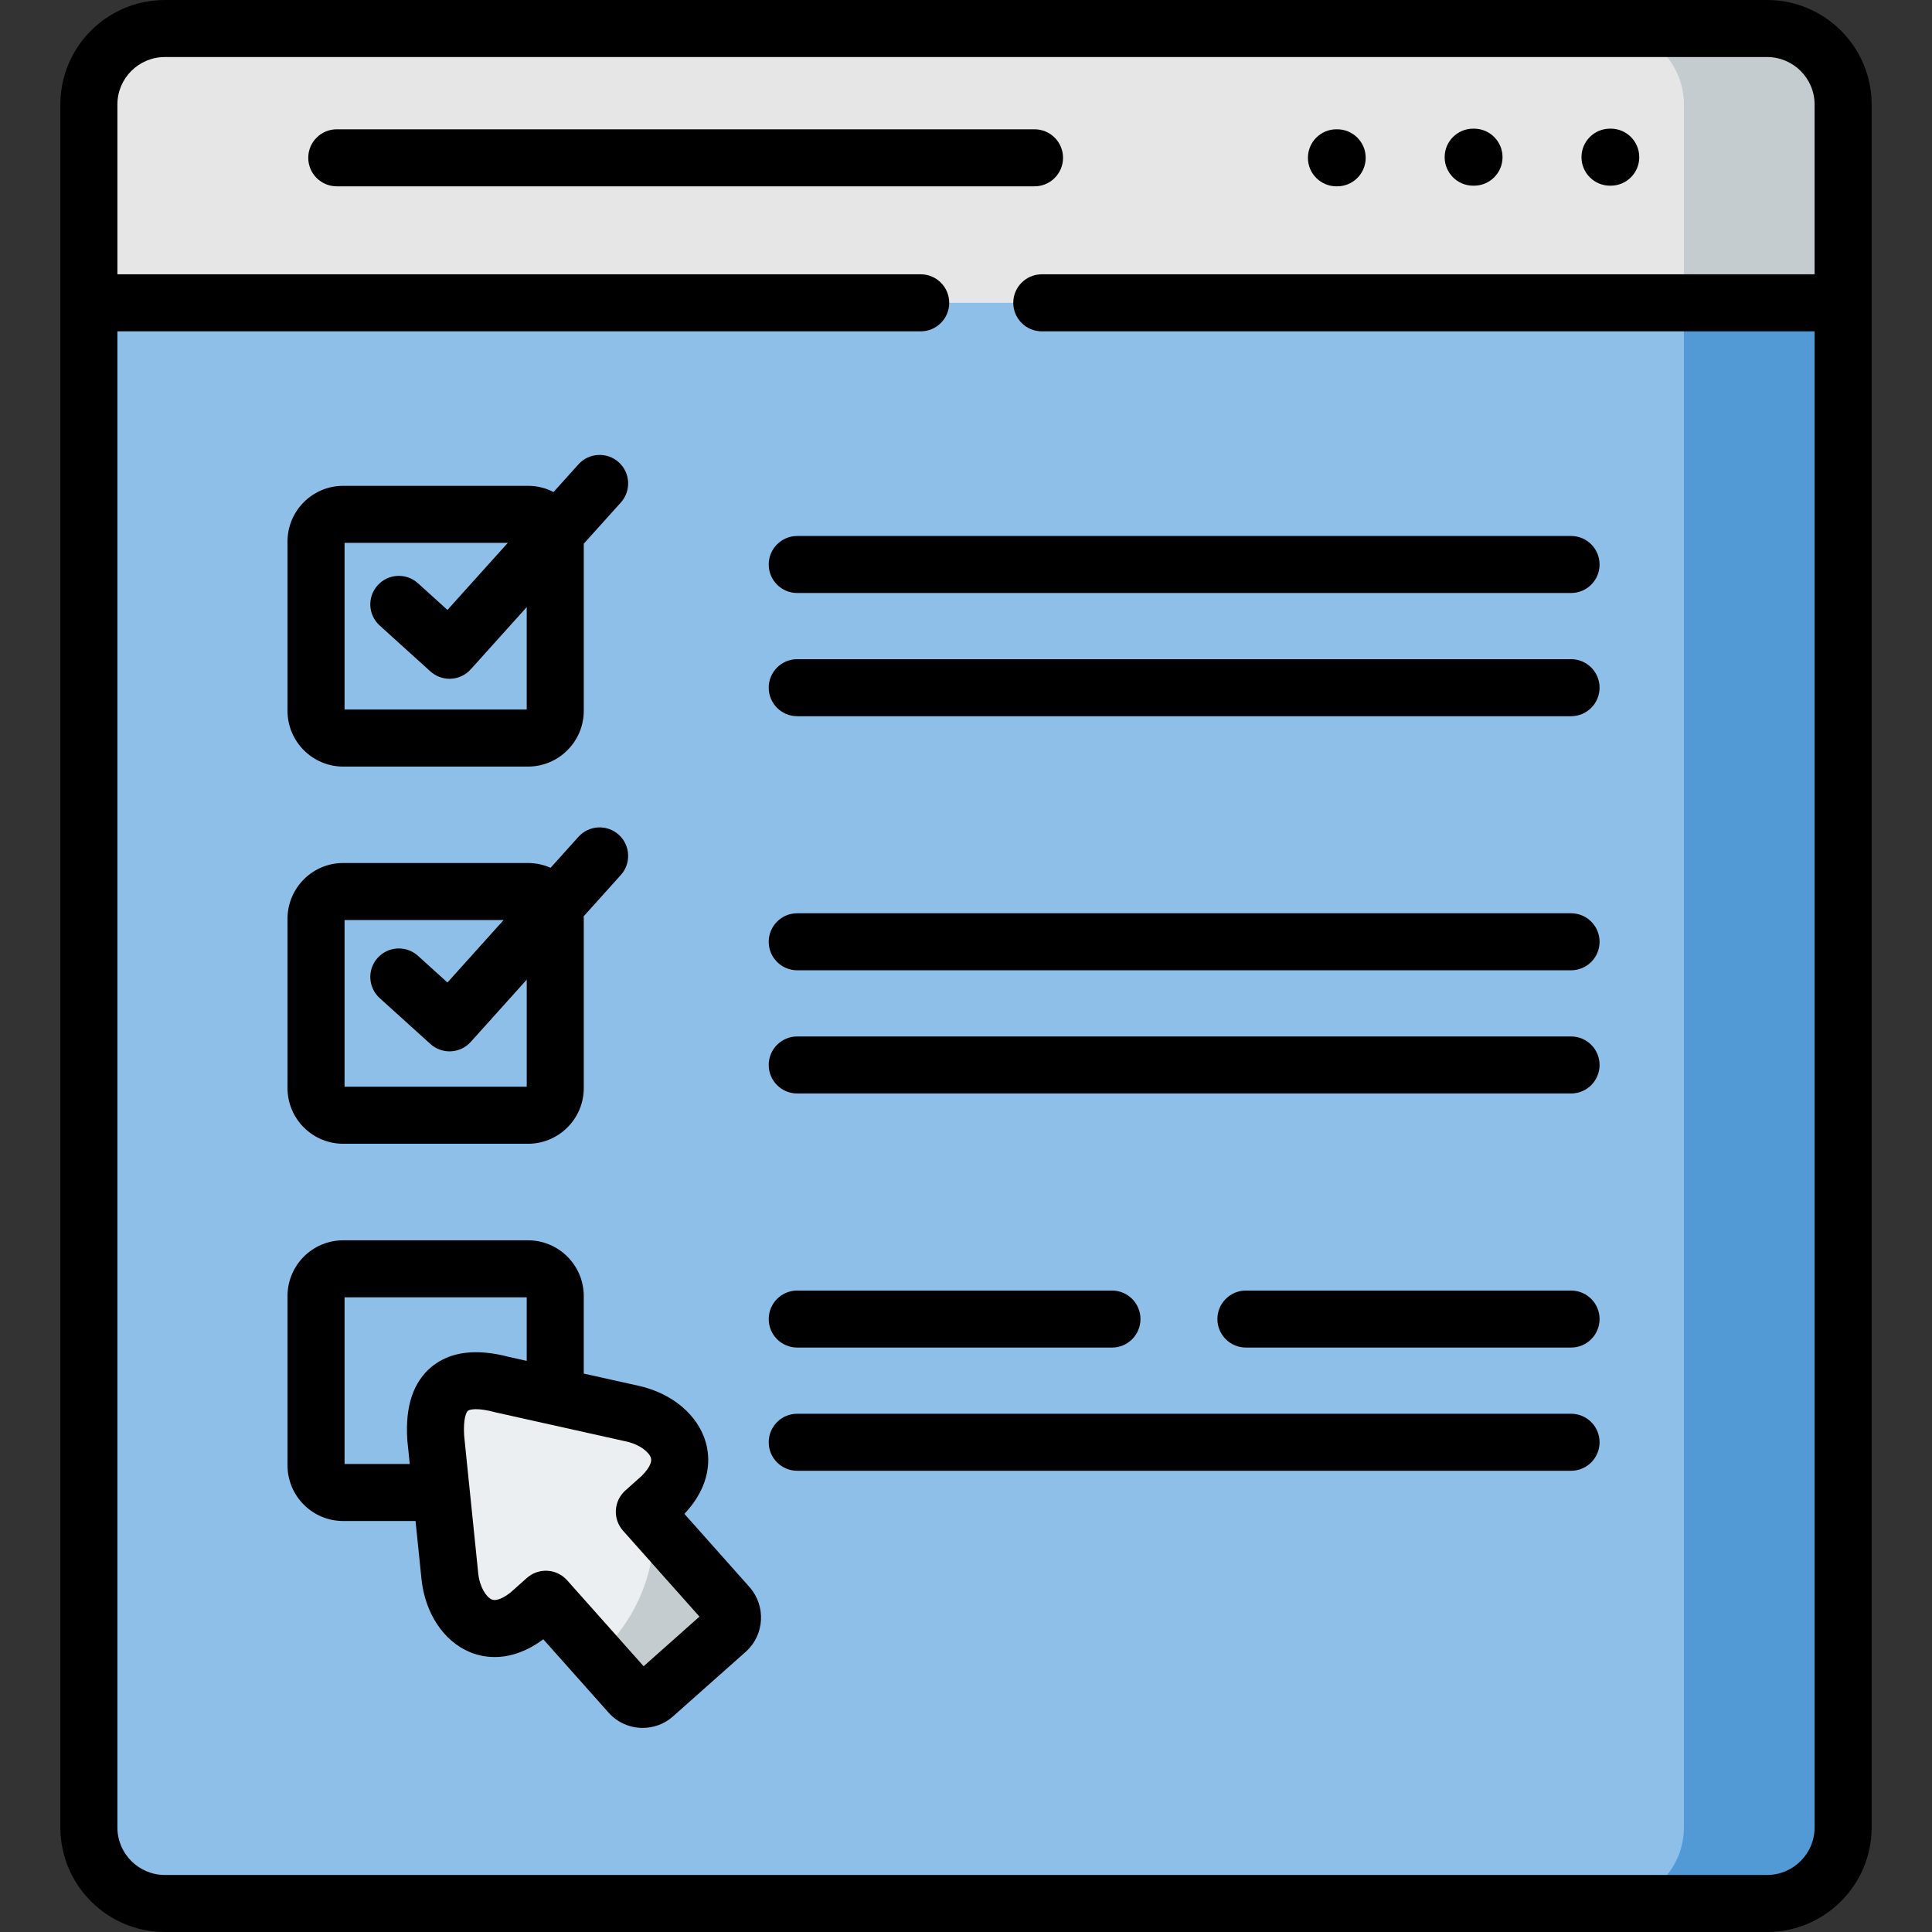 <?xml version="1.0" encoding="iso-8859-1"?>
<!-- Generator: Adobe Illustrator 23.0.3, SVG Export Plug-In . SVG Version: 6.00 Build 0)  -->
<svg version="1.1" id="Capa_1" xmlns="http://www.w3.org/2000/svg" xmlns:xlink="http://www.w3.org/1999/xlink" x="0px" y="0px"
	 viewBox="0 0 512 512" style="enable-background:new 0 0 512 512;" xml:space="preserve">
<rect x="0" y="0" width="512" height="512" fill="#333333" stroke="none"/>
<g>
	<g>
		<path style="fill-rule:evenodd;clip-rule:evenodd;fill:#E6E6E6;" d="M23.555,80.25l244.532,25.843L488.445,80.25V27.68
			c0-11.081-9.073-20.121-20.158-20.121H43.685c-11.057,0-20.13,9.069-20.13,20.121V80.25z"/>
	</g>
	<g>
		<path style="fill-rule:evenodd;clip-rule:evenodd;fill:#8EBFE8;" d="M342.63,80.25H23.555v404.042
			c0,11.081,9.073,20.15,20.13,20.15h65.494h202.605h156.504c11.086,0,20.158-9.069,20.158-20.15V80.25H342.63z"/>
	</g>
	<g>
		<path style="fill-rule:evenodd;clip-rule:evenodd;fill:#C4CCCF;" d="M446.257,80.25h33.767h8.421V27.68
			c0-6.717-3.346-12.696-8.421-16.352c-3.317-2.381-7.372-3.769-11.738-3.769h-42.188c11.086,0,20.158,9.04,20.158,20.121V80.25z"/>
	</g>
	<g>
		<path style="fill-rule:evenodd;clip-rule:evenodd;fill:#519AD6;" d="M480.025,80.25h-33.767v404.042
			c0,11.081-9.073,20.15-20.158,20.15h42.188c4.366,0,8.421-1.417,11.738-3.798c5.075-3.656,8.421-9.636,8.421-16.352V80.25H480.025
			z"/>
	</g>
	<g>
		<path style="fill-rule:evenodd;clip-rule:evenodd;fill:#ECEFF1;" d="M193.016,425.657l-22.256-25.024l4.536-4.053
			c10.349-10.231,2.353-19.696-7.627-21.935l-34.59-7.708c-13.751-3.684-18.344,2.749-17.607,14.085l3.742,36.644
			c1.049,10.202,9.526,19.243,20.896,10.202l4.536-4.053l22.285,25.024c1.644,1.87,4.508,2.04,6.379,0.397l19.336-17.174
			C194.49,430.39,194.66,427.527,193.016,425.657L193.016,425.657z"/>
	</g>
	<g>
		<path style="fill-rule:evenodd;clip-rule:evenodd;fill:#C4CCCF;" d="M173.396,404.94c0,13.546-5.897,25.676-15.282,34.008
			l8.818,9.891c1.644,1.87,4.508,2.04,6.379,0.397l19.336-17.174c1.843-1.672,2.013-4.534,0.369-6.405l-19.62-22.077
			C173.396,404.033,173.396,404.487,173.396,404.94L173.396,404.94z"/>
	</g>
	<g>
		<path d="M426.666,49.208h0.198c4.174,0,7.557-3.383,7.557-7.557s-3.383-7.557-7.557-7.557h-0.198
			c-4.174,0-7.557,3.383-7.557,7.557S422.492,49.208,426.666,49.208z"/>
		<path d="M390.404,49.208h0.227c4.174,0,7.557-3.383,7.557-7.557s-3.383-7.557-7.557-7.557h-0.227
			c-4.174,0-7.557,3.383-7.557,7.557S386.23,49.208,390.404,49.208z"/>
		<path d="M354.169,49.378h0.198c4.174,0,7.557-3.383,7.557-7.557s-3.383-7.557-7.557-7.557h-0.198
			c-4.174,0-7.557,3.383-7.557,7.557S349.995,49.378,354.169,49.378z"/>
		<path d="M468.29,0H43.68C28.413,0,15.996,12.417,15.996,27.684v456.613C15.996,499.573,28.413,512,43.68,512h424.61
			c15.276,0,27.713-12.427,27.713-27.704V27.684C496.004,12.417,483.567,0,468.29,0z M468.29,496.883H43.68
			c-6.928,0-12.567-5.649-12.567-12.587V87.809h212.88c4.179,0,7.558-3.389,7.558-7.558c0-4.179-3.379-7.558-7.558-7.558H31.113
			V27.684c0-6.928,5.639-12.567,12.567-12.567h424.61c6.948,0,12.597,5.639,12.597,12.567v45.009H276.085
			c-4.169,0-7.558,3.379-7.558,7.558c0,4.169,3.389,7.558,7.558,7.558h204.802v396.487
			C480.887,491.235,475.239,496.883,468.29,496.883z"/>
		<path d="M281.717,41.821c0-4.174-3.383-7.557-7.557-7.557H89.247c-4.174,0-7.557,3.383-7.557,7.557s3.383,7.557,7.557,7.557
			H274.16C278.334,49.378,281.717,45.995,281.717,41.821z"/>
		<path d="M416.346,174.689H211.275c-4.174,0-7.557,3.383-7.557,7.557s3.383,7.557,7.557,7.557h205.072
			c4.174,0,7.557-3.383,7.557-7.557S420.52,174.689,416.346,174.689z"/>
		<path d="M416.346,142.041H211.275c-4.174,0-7.557,3.383-7.557,7.557s3.383,7.557,7.557,7.557h205.072
			c4.174,0,7.557-3.383,7.557-7.557S420.52,142.041,416.346,142.041z"/>
		<path d="M90.949,203.152h48.989c8.138,0,14.767-6.638,14.767-14.787v-44.279l9.822-10.916c2.792-3.103,2.539-7.881-0.563-10.672
			c-3.104-2.791-7.882-2.54-10.673,0.563l-6.6,7.335c-2.028-1.058-4.326-1.647-6.753-1.647H90.949
			c-8.138,0-14.756,6.618-14.756,14.757v44.859C76.192,196.514,82.811,203.152,90.949,203.152z M91.309,143.866h43.262
			l-15.991,17.772l-7.819-7.074c-3.095-2.799-7.874-2.561-10.674,0.534c-2.8,3.095-2.561,7.874,0.534,10.674l13.439,12.157
			c1.393,1.26,3.201,1.953,5.07,1.953c0.129,0,0.259-0.003,0.389-0.01c2.005-0.103,3.887-1,5.23-2.493l14.84-16.493v27.148H91.309
			V143.866z"/>
		<path d="M416.346,274.671H211.275c-4.174,0-7.557,3.383-7.557,7.557s3.383,7.557,7.557,7.557h205.072
			c4.174,0,7.557-3.383,7.557-7.557S420.52,274.671,416.346,274.671z"/>
		<path d="M416.346,242.024H211.275c-4.174,0-7.557,3.383-7.557,7.557s3.383,7.557,7.557,7.557h205.072
			c4.174,0,7.557-3.383,7.557-7.557S420.52,242.024,416.346,242.024z"/>
		<path d="M90.949,303.109h48.989c8.138,0,14.767-6.618,14.767-14.757v-44.859c0-0.219-0.01-0.449-0.02-0.668l9.844-10.948
			c2.79-3.103,2.537-7.881-0.567-10.672c-3.102-2.79-7.881-2.537-10.673,0.567l-7.379,8.206c-0.001,0-0.002-0.001-0.004-0.002
			c-1.83-0.82-3.849-1.27-5.969-1.27H90.949c-8.138,0-14.756,6.628-14.756,14.787v44.859
			C76.192,296.491,82.811,303.109,90.949,303.109z M91.309,243.823h42.151l-14.882,16.55l-7.818-7.073
			c-3.095-2.799-7.873-2.561-10.674,0.534c-2.8,3.095-2.561,7.874,0.534,10.674l13.439,12.158c1.393,1.259,3.201,1.953,5.07,1.953
			c0.13,0,0.26-0.003,0.39-0.01c2.006-0.103,3.888-1.001,5.231-2.495l14.838-16.501v28.379H91.309V243.823z"/>
		<path d="M416.346,374.655H211.275c-4.174,0-7.557,3.383-7.557,7.557s3.383,7.557,7.557,7.557h205.072
			c4.174,0,7.557-3.383,7.557-7.557S420.52,374.655,416.346,374.655z"/>
		<path d="M416.342,357.116c4.179,0,7.558-3.379,7.558-7.548c0-4.179-3.379-7.558-7.558-7.558h-86.16
			c-4.169,0-7.558,3.379-7.558,7.558c0,4.169,3.389,7.548,7.558,7.548H416.342z"/>
		<path d="M211.27,357.116h83.42c4.169,0,7.548-3.379,7.548-7.548c0-4.179-3.379-7.558-7.548-7.558h-83.42
			c-4.169,0-7.548,3.379-7.548,7.558C203.722,353.737,207.101,357.116,211.27,357.116z"/>
		<path d="M181.367,401.186c7.388-7.818,6.748-15.186,5.669-18.956c-2.08-7.238-8.868-12.977-17.726-14.966l-14.607-3.249v-20.545
			c0-8.148-6.628-14.777-14.767-14.777H90.949c-8.138,0-14.756,6.628-14.756,14.777v44.859c0,8.138,6.618,14.757,14.756,14.757
			h19.176l1.57,15.356c0.93,9.018,5.829,16.446,12.777,19.365c3.619,1.52,10.867,3.039,19.505-3.379l17.276,19.405
			c2.379,2.699,5.719,4.079,9.068,4.079c2.839,0,5.689-0.98,7.978-2.999l0.03-0.03l19.395-17.226
			c4.879-4.419,5.309-12.047,0.94-17.026L181.367,401.186z M91.309,387.979v-44.18h48.279v16.846l-4.719-1.05
			c-8.678-2.29-15.556-1.42-20.455,2.589c-4.879,3.999-7.058,10.498-6.478,19.326c0,0.09,0.01,0.19,0.02,0.28l0.63,6.188H91.309z
			 M170.57,441.566l-20.275-22.775c-1.34-1.5-3.209-2.409-5.219-2.519c-0.14-0.01-0.29-0.01-0.43-0.01
			c-1.85,0-3.649,0.68-5.029,1.919l-4.369,3.889c-1.08,0.84-3.429,2.43-4.909,1.81c-1.47-0.62-3.229-3.279-3.609-6.978l-1.41-13.817
			l-1.55-15.106l-0.77-7.578c-0.26-4.299,0.54-6.148,1-6.529c0.49-0.4,2.609-0.85,7.118,0.36c0.11,0.03,0.21,0.06,0.32,0.08
			l8.148,1.82l15.116,3.369l11.307,2.519c3.639,0.81,6.059,2.869,6.498,4.379c0.44,1.56-1.44,3.709-2.409,4.689l-4.379,3.909
			c-3.109,2.779-3.379,7.548-0.61,10.657l20.255,22.765L170.57,441.566z"/>
	</g>
</g>
<g>
</g>
<g>
</g>
<g>
</g>
<g>
</g>
<g>
</g>
<g>
</g>
<g>
</g>
<g>
</g>
<g>
</g>
<g>
</g>
<g>
</g>
<g>
</g>
<g>
</g>
<g>
</g>
<g>
</g>
</svg>
